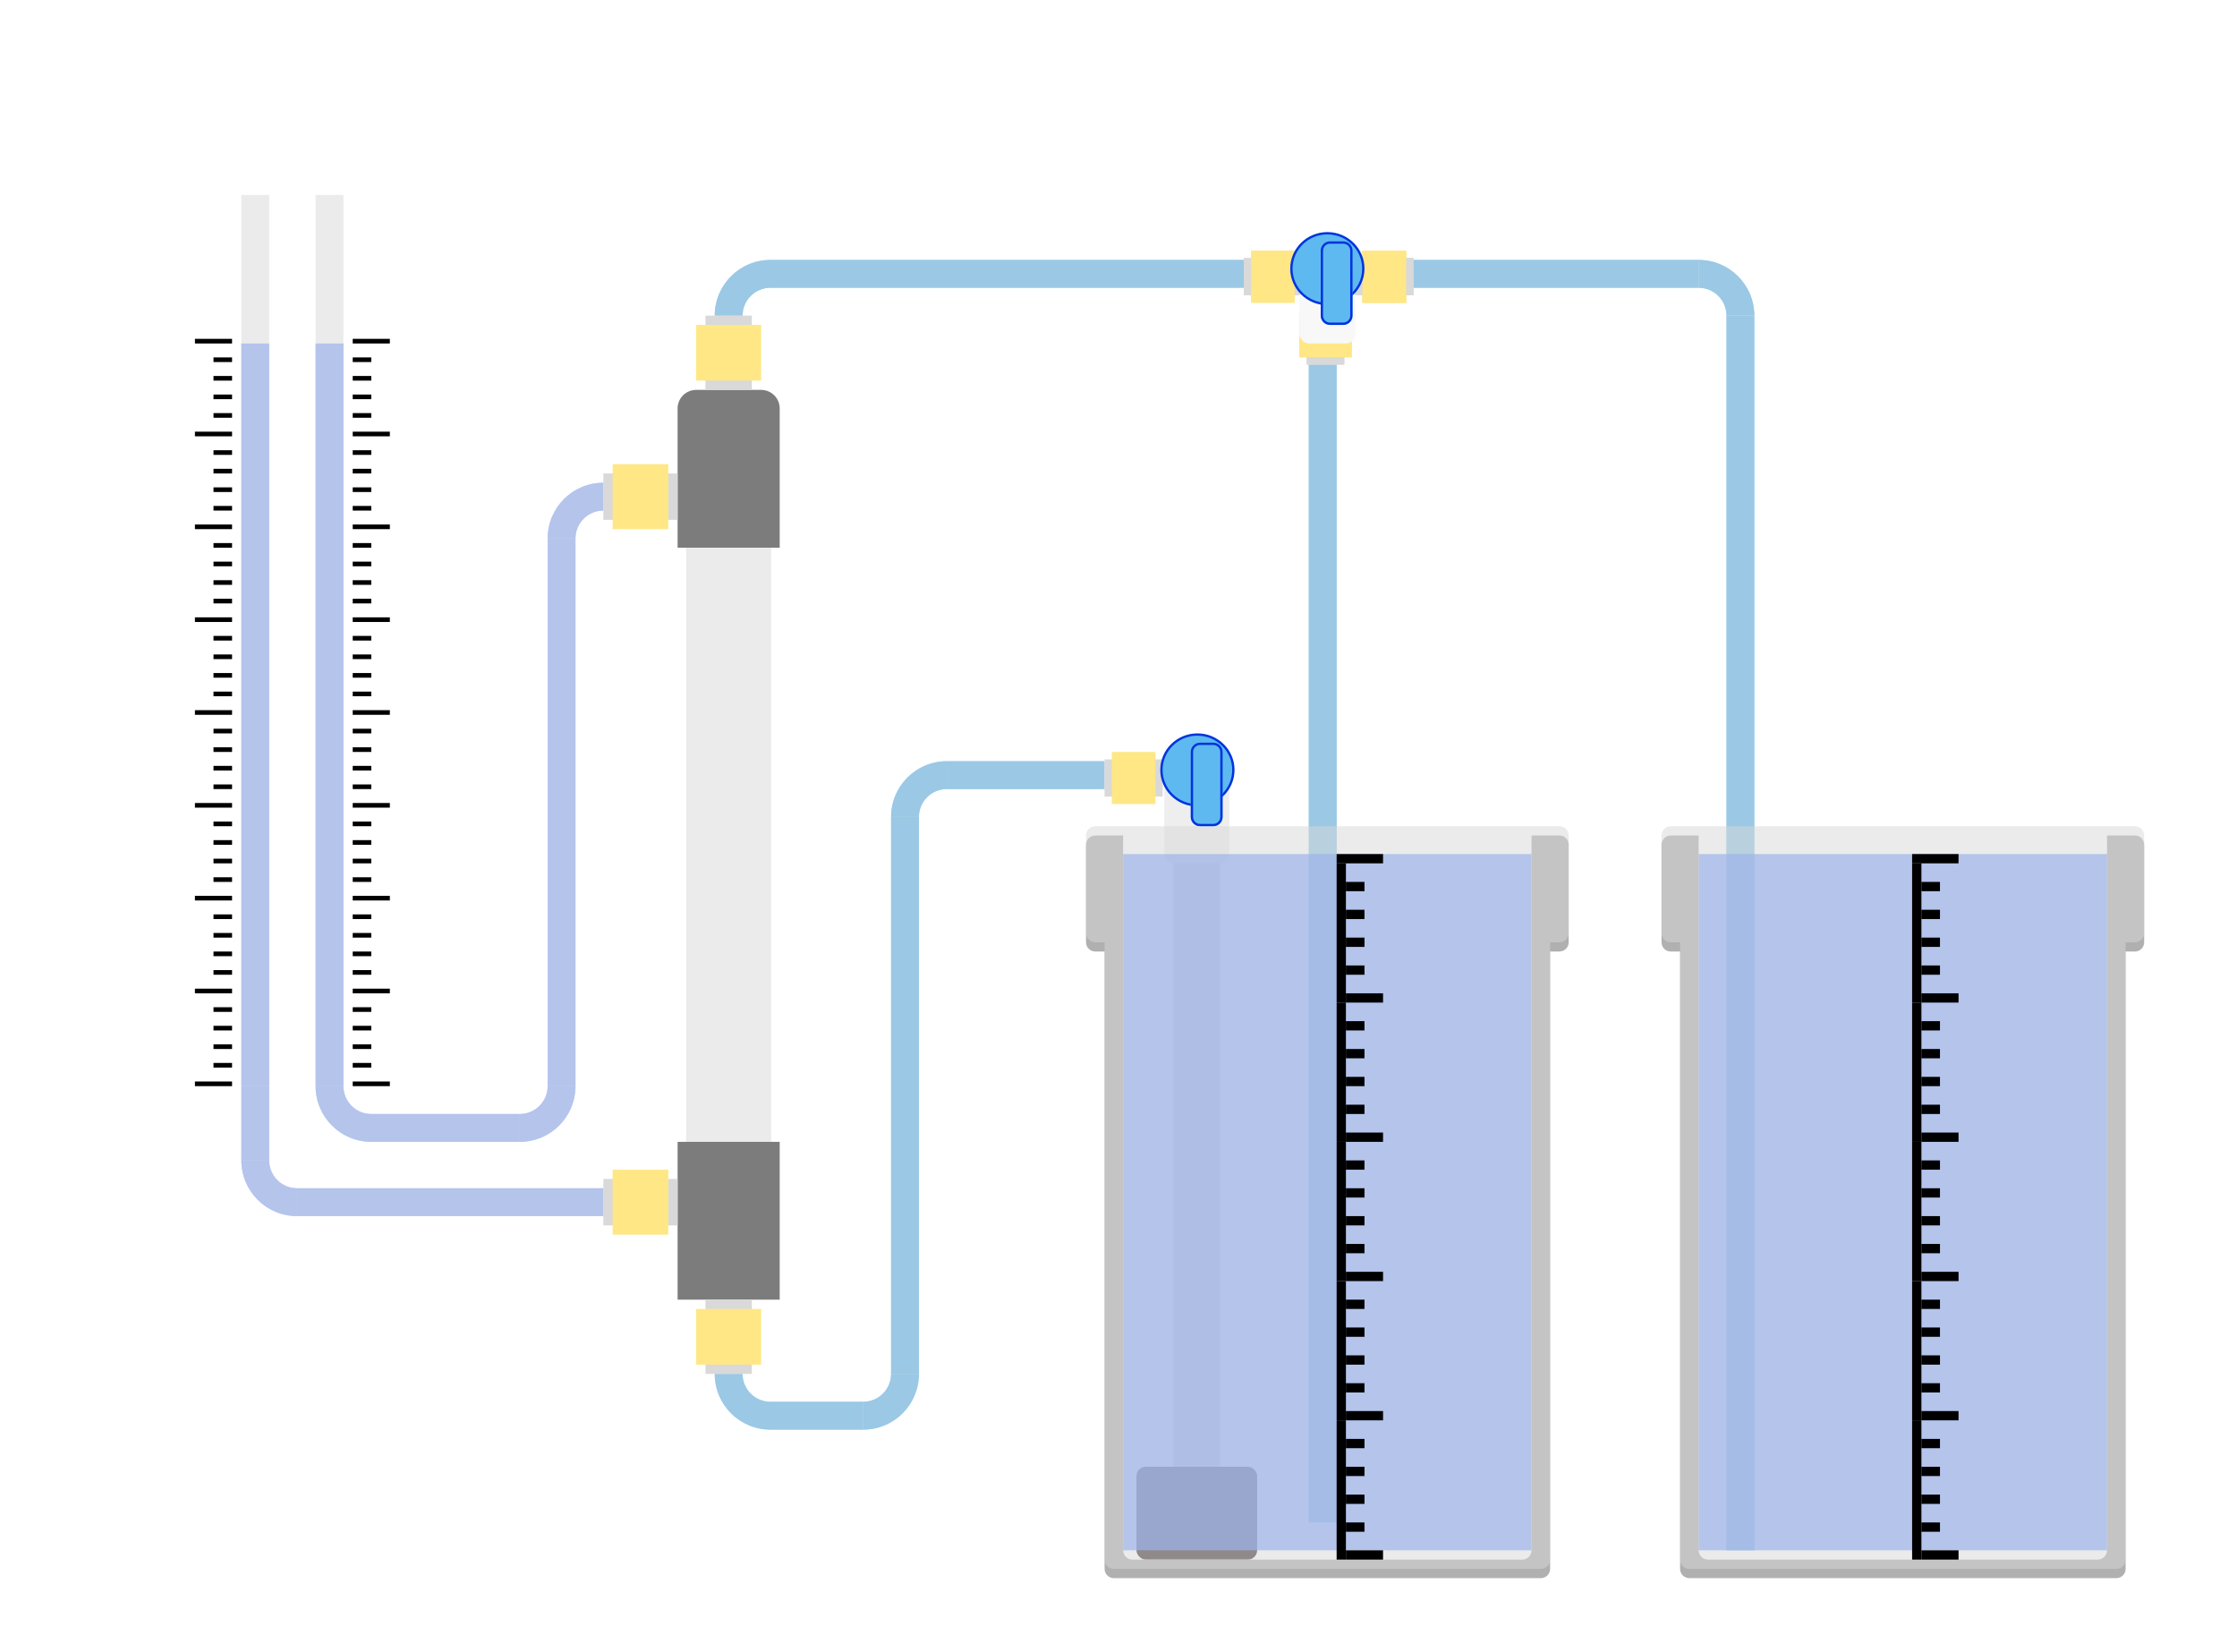 <svg width="241" height="178" viewBox="0 0 241 178" fill="none" xmlns="http://www.w3.org/2000/svg">
<g id="Fluidized-bed Graphics">
<rect width="241" height="178" fill="white"/>
<g id="Tube Fill" filter="url(#filter0_d_15_243)">
<g id="tubes-upper">
<rect id="Rectangle 16" x="152" y="27" width="31" height="3" fill="#5EB9F1"/>
<rect id="Rectangle 17" x="189" y="33" width="133" height="3" transform="rotate(90 189 33)" fill="#5EB9F1"/>
<g id="Tube Bend">
<path id="Tube Bend_2" fill-rule="evenodd" clip-rule="evenodd" d="M83 27C79.686 27 77 29.686 77 33H80C80 31.343 81.343 30 83 30V27Z" fill="#5EB9F1"/>
</g>
<g id="Tube Bend_3">
<path id="Tube Bend_4" fill-rule="evenodd" clip-rule="evenodd" d="M189 33C189 29.686 186.314 27 183 27V30C184.657 30 186 31.343 186 33H189Z" fill="#5EB9F1"/>
</g>
<rect id="Rectangle 14" x="83" y="27" width="51" height="3" fill="#5EB9F1"/>
<rect id="Rectangle 15" x="144" y="37" width="126" height="3" transform="rotate(90 144 37)" fill="#5EB9F1"/>
<g id="3-way">
<g id="Group 12">
<path id="Rectangle 8" d="M134 26.802H140.261V30.81H134V26.802Z" fill="#D9D9D9"/>
<rect id="Rectangle 9" x="134.783" y="26" width="4.696" height="5.612" fill="#FFE786"/>
</g>
<g id="Group 13">
<path id="Rectangle 8_2" d="M146 26.802H152.261V30.81H146V26.802Z" fill="#D9D9D9"/>
<rect id="Rectangle 9_2" x="146.783" y="26" width="4.696" height="5.612" fill="#FFE786"/>
<g id="Group 12_2">
<path id="Rectangle 8_3" d="M146 26.802H152.261V30.81H146V26.802Z" fill="#D9D9D9"/>
<rect id="Rectangle 9_3" x="146.783" y="26" width="4.696" height="5.612" fill="#FFE786"/>
</g>
</g>
<g id="Group 14">
<path id="Rectangle 8_4" d="M144.81 32V38.261H140.802V32H144.81Z" fill="#D9D9D9"/>
<rect id="Rectangle 9_4" x="145.612" y="32.783" width="4.696" height="5.612" transform="rotate(90 145.612 32.783)" fill="#FFE786"/>
<g id="Group 12_3">
<path id="Rectangle 8_5" d="M144.81 32V38.261H140.802V32H144.81Z" fill="#D9D9D9"/>
<rect id="Rectangle 9_5" x="145.612" y="32.783" width="4.696" height="5.612" transform="rotate(90 145.612 32.783)" fill="#FFE786"/>
</g>
</g>
<g id="Rectangle 19" filter="url(#filter1_d_15_243)">
<rect x="140" y="26" width="6" height="6" rx="1" fill="#F8F8F8"/>
</g>
</g>
</g>
<g id="Tubes-lower">
<g id="Tube Bend_5">
<path id="Tube Bend_6" fill-rule="evenodd" clip-rule="evenodd" d="M77 147C77 150.314 79.686 153 83 153V150C81.343 150 80 148.657 80 147H77Z" fill="#5EB9F1"/>
<rect id="Rectangle 13" x="83" y="150" width="10" height="3" fill="#5EB9F1"/>
<rect id="Rectangle 14_2" x="99" y="87" width="60" height="3" transform="rotate(90 99 87)" fill="#5EB9F1"/>
</g>
<g id="Tube Bend_7">
<path id="Tube Bend_8" fill-rule="evenodd" clip-rule="evenodd" d="M102 81C98.686 81 96 83.686 96 87H99C99 85.343 100.343 84 102 84V81Z" fill="#5EB9F1"/>
</g>
<g id="Tube Bend_9">
<path id="Tube Bend_10" fill-rule="evenodd" clip-rule="evenodd" d="M93 153C96.314 153 99 150.314 99 147H96C96 148.657 94.657 150 93 150V153Z" fill="#5EB9F1"/>
</g>
<rect id="Rectangle 13_2" x="102" y="81" width="17" height="3" fill="#5EB9F1"/>
</g>
</g>
<g id="Tubes" filter="url(#filter2_d_15_243)">
<g id="tubes-upper_2">
<rect id="Rectangle 16_2" x="152" y="27" width="31" height="3" fill="#D9D9D9" fill-opacity="0.5"/>
<rect id="Rectangle 17_2" x="189" y="33" width="133" height="3" transform="rotate(90 189 33)" fill="#D9D9D9" fill-opacity="0.5"/>
<g id="Tube Bend_11">
<path id="Tube Bend_12" fill-rule="evenodd" clip-rule="evenodd" d="M83 27C79.686 27 77 29.686 77 33H80C80 31.343 81.343 30 83 30V27Z" fill="#D9D9D9" fill-opacity="0.5"/>
</g>
<g id="Tube Bend_13">
<path id="Tube Bend_14" fill-rule="evenodd" clip-rule="evenodd" d="M189 33C189 29.686 186.314 27 183 27V30C184.657 30 186 31.343 186 33H189Z" fill="#D9D9D9" fill-opacity="0.5"/>
</g>
<rect id="Rectangle 14_3" x="83" y="27" width="51" height="3" fill="#D9D9D9" fill-opacity="0.5"/>
<rect id="Rectangle 15_2" x="144" y="37" width="126" height="3" transform="rotate(90 144 37)" fill="#D9D9D9" fill-opacity="0.5"/>
<g id="3-way_2">
<g id="Group 12_4">
<path id="Rectangle 8_6" d="M134 26.802H140.261V30.81H134V26.802Z" fill="#D9D9D9"/>
<rect id="Rectangle 9_6" x="134.783" y="26" width="4.696" height="5.612" fill="#FFE786"/>
</g>
<g id="Group 13_2">
<path id="Rectangle 8_7" d="M146 26.802H152.261V30.81H146V26.802Z" fill="#D9D9D9"/>
<rect id="Rectangle 9_7" x="146.783" y="26" width="4.696" height="5.612" fill="#FFE786"/>
<g id="Group 12_5">
<path id="Rectangle 8_8" d="M146 26.802H152.261V30.81H146V26.802Z" fill="#D9D9D9"/>
<rect id="Rectangle 9_8" x="146.783" y="26" width="4.696" height="5.612" fill="#FFE786"/>
</g>
</g>
<g id="Group 14_2">
<path id="Rectangle 8_9" d="M144.81 32V38.261H140.802V32H144.81Z" fill="#D9D9D9"/>
<rect id="Rectangle 9_9" x="145.612" y="32.783" width="4.696" height="5.612" transform="rotate(90 145.612 32.783)" fill="#FFE786"/>
<g id="Group 12_6">
<path id="Rectangle 8_10" d="M144.81 32V38.261H140.802V32H144.81Z" fill="#D9D9D9"/>
<rect id="Rectangle 9_10" x="145.612" y="32.783" width="4.696" height="5.612" transform="rotate(90 145.612 32.783)" fill="#FFE786"/>
</g>
</g>
<g id="Rectangle 19_2" filter="url(#filter3_d_15_243)">
<rect x="140" y="26" width="6" height="6" rx="1" fill="#F8F8F8"/>
</g>
</g>
</g>
<g id="Tubes-lower_2">
<g id="Tube Bend_15">
<path id="Tube Bend_16" fill-rule="evenodd" clip-rule="evenodd" d="M77 147C77 150.314 79.686 153 83 153V150C81.343 150 80 148.657 80 147H77Z" fill="#D9D9D9" fill-opacity="0.5"/>
<rect id="Rectangle 13_3" x="83" y="150" width="10" height="3" fill="#D9D9D9" fill-opacity="0.5"/>
<rect id="Rectangle 14_4" x="99" y="87" width="60" height="3" transform="rotate(90 99 87)" fill="#D9D9D9" fill-opacity="0.5"/>
</g>
<g id="Tube Bend_17">
<path id="Tube Bend_18" fill-rule="evenodd" clip-rule="evenodd" d="M102 81C98.686 81 96 83.686 96 87H99C99 85.343 100.343 84 102 84V81Z" fill="#D9D9D9" fill-opacity="0.5"/>
</g>
<g id="Tube Bend_19">
<path id="Tube Bend_20" fill-rule="evenodd" clip-rule="evenodd" d="M93 153C96.314 153 99 150.314 99 147H96C96 148.657 94.657 150 93 150V153Z" fill="#D9D9D9" fill-opacity="0.5"/>
</g>
<rect id="Rectangle 13_4" x="102" y="81" width="17" height="3" fill="#D9D9D9" fill-opacity="0.5"/>
</g>
</g>
<g id="Pump Body" filter="url(#filter4_d_15_243)">
<rect id="Rectangle 16_3" x="126.435" y="91" width="5" height="66" fill="#D9D9D9"/>
<g id="Group 11">
<path id="Rectangle 8_11" d="M119 80.802H125.261V84.81H119V80.802Z" fill="#D9D9D9"/>
<rect id="Rectangle 9_11" x="119.783" y="80" width="4.696" height="5.612" fill="#FFE786"/>
</g>
<rect id="Rectangle 17_3" x="122.435" y="157" width="13" height="10" rx="1" fill="#473B3B"/>
<g id="Rectangle 18" filter="url(#filter5_d_15_243)">
<rect x="125.435" y="80" width="7" height="11" rx="1" fill="#EEEEEE"/>
</g>
</g>
<rect id="Beaker Fill" x="121" y="92" width="44" height="75" fill="#638FFE" fill-opacity="0.7"/>
<rect id="Beaker Fill_2" x="183" y="92" width="44" height="75" fill="#638FFE" fill-opacity="0.7"/>
<g id="Aperatus" filter="url(#filter6_d_15_243)">
<g id="Venturi Fill">
<g id="Tube">
<rect id="Tube_2" x="62" y="57" width="59" height="3" transform="rotate(90 62 57)" fill="#638FFE" fill-opacity="0.7"/>
</g>
<g id="Tube_3">
<rect id="Tube_4" x="29" y="116" width="8" height="3" transform="rotate(90 29 116)" fill="#638FFE" fill-opacity="0.7"/>
</g>
<g id="Tube_5">
<rect id="Tube_6" x="29" y="36" width="80" height="3" transform="rotate(90 29 36)" fill="#638FFE" fill-opacity="0.7"/>
</g>
<g id="Tube_7">
<rect id="Tube_8" x="65" y="130" width="33" height="3" transform="rotate(180 65 130)" fill="#638FFE" fill-opacity="0.7"/>
</g>
<g id="Tube_9">
<rect id="Tube_10" x="56" y="122" width="16" height="3" transform="rotate(180 56 122)" fill="#638FFE" fill-opacity="0.7"/>
</g>
<g id="Tube Bend_21">
<path id="Tube Bend_22" fill-rule="evenodd" clip-rule="evenodd" d="M65 51C61.686 51 59 53.686 59 57H62C62 55.343 63.343 54 65 54V51Z" fill="#638FFE" fill-opacity="0.7"/>
</g>
<g id="Tube Bend_23">
<path id="Tube Bend_24" fill-rule="evenodd" clip-rule="evenodd" d="M56 122C59.314 122 62 119.314 62 116H59C59 117.657 57.657 119 56 119V122Z" fill="#638FFE" fill-opacity="0.7"/>
</g>
<g id="Tube Bend_25">
<path id="Tube Bend_26" fill-rule="evenodd" clip-rule="evenodd" d="M34 116C34 119.314 36.686 122 40 122V119C38.343 119 37 117.657 37 116H34Z" fill="#638FFE" fill-opacity="0.7"/>
</g>
<g id="Tube Bend_27">
<path id="Tube Bend_28" fill-rule="evenodd" clip-rule="evenodd" d="M26 124C26 127.314 28.686 130 32 130V127C30.343 127 29 125.657 29 124H26Z" fill="#638FFE" fill-opacity="0.7"/>
</g>
</g>
<g id="Group 12_7">
<g id="Group 6">
<rect id="Rectangle 5" x="73.917" y="58" width="9.167" height="64" fill="#D9D9D9" fill-opacity="0.5"/>
<rect id="Rectangle 6" x="73" y="122" width="11" height="17" fill="#7C7C7C"/>
<path id="Rectangle 7" d="M73 43C73 41.895 73.895 41 75 41H82C83.105 41 84 41.895 84 43V58H73V43Z" fill="#7C7C7C"/>
</g>
<g id="Group 7">
<rect id="Rectangle 8_12" x="65" y="50" width="8" height="5" fill="#D9D9D9"/>
<rect id="Rectangle 9_12" x="66" y="49" width="6" height="7" fill="#FFE786"/>
</g>
<g id="Group 8">
<rect id="Rectangle 8_13" x="65" y="126" width="8" height="5" fill="#D9D9D9"/>
<rect id="Rectangle 9_13" x="66" y="125" width="6" height="7" fill="#FFE786"/>
</g>
<g id="Group 9">
<rect id="Rectangle 8_14" x="81" y="139" width="8" height="5" transform="rotate(90 81 139)" fill="#D9D9D9"/>
<rect id="Rectangle 9_14" x="82" y="140" width="6" height="7" transform="rotate(90 82 140)" fill="#FFE786"/>
</g>
<g id="Group 10">
<rect id="Rectangle 8_15" x="81" y="33" width="8" height="5" transform="rotate(90 81 33)" fill="#D9D9D9"/>
<rect id="Rectangle 9_15" x="82" y="34" width="6" height="7" transform="rotate(90 82 34)" fill="#FFE786"/>
</g>
</g>
<g id="Tube_11">
<rect id="Tube_12" x="62" y="57" width="59" height="3" transform="rotate(90 62 57)" fill="#D9D9D9" fill-opacity="0.5"/>
</g>
<g id="Tube_13">
<g id="Tube_14">
<rect id="Tube_15" x="37" y="36" width="80" height="3" transform="rotate(90 37 36)" fill="#638FFE" fill-opacity="0.7"/>
</g>
<rect id="Tube_16" x="37" y="20" width="96" height="3" transform="rotate(90 37 20)" fill="#D9D9D9" fill-opacity="0.5"/>
</g>
<g id="Tube_17">
<rect id="Tube_18" x="29" y="20" width="104" height="3" transform="rotate(90 29 20)" fill="#D9D9D9" fill-opacity="0.5"/>
</g>
<g id="Tube_19">
<rect id="Tube_20" x="65" y="130" width="33" height="3" transform="rotate(180 65 130)" fill="#D9D9D9" fill-opacity="0.5"/>
</g>
<g id="Tube_21">
<rect id="Tube_22" x="56" y="122" width="16" height="3" transform="rotate(180 56 122)" fill="#D9D9D9" fill-opacity="0.5"/>
</g>
<g id="Tube Bend_29">
<path id="Tube Bend_30" fill-rule="evenodd" clip-rule="evenodd" d="M65 51C61.686 51 59 53.686 59 57H62C62 55.343 63.343 54 65 54V51Z" fill="#D9D9D9" fill-opacity="0.5"/>
</g>
<g id="Tube Bend_31">
<path id="Tube Bend_32" fill-rule="evenodd" clip-rule="evenodd" d="M56 122C59.314 122 62 119.314 62 116H59C59 117.657 57.657 119 56 119V122Z" fill="#D9D9D9" fill-opacity="0.5"/>
</g>
<g id="Tube Bend_33">
<path id="Tube Bend_34" fill-rule="evenodd" clip-rule="evenodd" d="M34 116C34 119.314 36.686 122 40 122V119C38.343 119 37 117.657 37 116H34Z" fill="#D9D9D9" fill-opacity="0.5"/>
</g>
<g id="Tube Bend_35">
<path id="Tube Bend_36" fill-rule="evenodd" clip-rule="evenodd" d="M26 124C26 127.314 28.686 130 32 130V127C30.343 127 29 125.657 29 124H26Z" fill="#D9D9D9" fill-opacity="0.5"/>
</g>
<g id="Venturi Ticks">
<g id="Venturi Ticks Left">
<g id="Tick Group">
<line id="Line 8" y1="-0.25" x2="4" y2="-0.25" transform="matrix(-1 0 0 1 25 116)" stroke="black" stroke-width="0.5"/>
<line id="Line 9" y1="-0.25" x2="2" y2="-0.25" transform="matrix(-1 0 0 1 25 114)" stroke="black" stroke-width="0.5"/>
<line id="Line 10" y1="-0.25" x2="2" y2="-0.25" transform="matrix(-1 0 0 1 25 112)" stroke="black" stroke-width="0.5"/>
<line id="Line 11" y1="-0.25" x2="2" y2="-0.25" transform="matrix(-1 0 0 1 25 110)" stroke="black" stroke-width="0.5"/>
<line id="Line 12" y1="-0.25" x2="2" y2="-0.25" transform="matrix(-1 0 0 1 25 108)" stroke="black" stroke-width="0.5"/>
</g>
<g id="Tick Group_2">
<line id="Line 8_2" y1="-0.25" x2="4" y2="-0.25" transform="matrix(-1 0 0 1 25 106)" stroke="black" stroke-width="0.5"/>
<line id="Line 9_2" y1="-0.25" x2="2" y2="-0.25" transform="matrix(-1 0 0 1 25 104)" stroke="black" stroke-width="0.5"/>
<line id="Line 10_2" y1="-0.25" x2="2" y2="-0.25" transform="matrix(-1 0 0 1 25 102)" stroke="black" stroke-width="0.5"/>
<line id="Line 11_2" y1="-0.25" x2="2" y2="-0.25" transform="matrix(-1 0 0 1 25 100)" stroke="black" stroke-width="0.5"/>
<line id="Line 12_2" y1="-0.25" x2="2" y2="-0.25" transform="matrix(-1 0 0 1 25 98)" stroke="black" stroke-width="0.5"/>
</g>
<g id="Tick Group_3">
<line id="Line 8_3" y1="-0.25" x2="4" y2="-0.25" transform="matrix(-1 0 0 1 25 96)" stroke="black" stroke-width="0.5"/>
<line id="Line 9_3" y1="-0.25" x2="2" y2="-0.25" transform="matrix(-1 0 0 1 25 94)" stroke="black" stroke-width="0.5"/>
<line id="Line 10_3" y1="-0.25" x2="2" y2="-0.25" transform="matrix(-1 0 0 1 25 92)" stroke="black" stroke-width="0.5"/>
<line id="Line 11_3" y1="-0.25" x2="2" y2="-0.25" transform="matrix(-1 0 0 1 25 90)" stroke="black" stroke-width="0.5"/>
<line id="Line 12_3" y1="-0.25" x2="2" y2="-0.25" transform="matrix(-1 0 0 1 25 88)" stroke="black" stroke-width="0.5"/>
</g>
<g id="Tick Group_4">
<line id="Line 8_4" y1="-0.25" x2="4" y2="-0.25" transform="matrix(-1 0 0 1 25 86)" stroke="black" stroke-width="0.5"/>
<line id="Line 9_4" y1="-0.25" x2="2" y2="-0.25" transform="matrix(-1 0 0 1 25 84)" stroke="black" stroke-width="0.5"/>
<line id="Line 10_4" y1="-0.25" x2="2" y2="-0.25" transform="matrix(-1 0 0 1 25 82)" stroke="black" stroke-width="0.5"/>
<line id="Line 11_4" y1="-0.25" x2="2" y2="-0.25" transform="matrix(-1 0 0 1 25 80)" stroke="black" stroke-width="0.5"/>
<line id="Line 12_4" y1="-0.25" x2="2" y2="-0.25" transform="matrix(-1 0 0 1 25 78)" stroke="black" stroke-width="0.5"/>
</g>
<g id="Tick Group_5">
<line id="Line 8_5" y1="-0.25" x2="4" y2="-0.25" transform="matrix(-1 0 0 1 25 76)" stroke="black" stroke-width="0.5"/>
<line id="Line 9_5" y1="-0.25" x2="2" y2="-0.25" transform="matrix(-1 0 0 1 25 74)" stroke="black" stroke-width="0.5"/>
<line id="Line 10_5" y1="-0.25" x2="2" y2="-0.25" transform="matrix(-1 0 0 1 25 72)" stroke="black" stroke-width="0.5"/>
<line id="Line 11_5" y1="-0.25" x2="2" y2="-0.25" transform="matrix(-1 0 0 1 25 70)" stroke="black" stroke-width="0.5"/>
<line id="Line 12_5" y1="-0.25" x2="2" y2="-0.25" transform="matrix(-1 0 0 1 25 68)" stroke="black" stroke-width="0.5"/>
</g>
<g id="Tick Group_6">
<line id="Line 8_6" y1="-0.25" x2="4" y2="-0.25" transform="matrix(-1 0 0 1 25 66)" stroke="black" stroke-width="0.5"/>
<line id="Line 9_6" y1="-0.25" x2="2" y2="-0.25" transform="matrix(-1 0 0 1 25 64)" stroke="black" stroke-width="0.5"/>
<line id="Line 10_6" y1="-0.25" x2="2" y2="-0.25" transform="matrix(-1 0 0 1 25 62)" stroke="black" stroke-width="0.5"/>
<line id="Line 11_6" y1="-0.25" x2="2" y2="-0.25" transform="matrix(-1 0 0 1 25 60)" stroke="black" stroke-width="0.5"/>
<line id="Line 12_6" y1="-0.25" x2="2" y2="-0.25" transform="matrix(-1 0 0 1 25 58)" stroke="black" stroke-width="0.5"/>
</g>
<g id="Tick Group_7">
<line id="Line 8_7" y1="-0.25" x2="4" y2="-0.25" transform="matrix(-1 0 0 1 25 56)" stroke="black" stroke-width="0.5"/>
<line id="Line 9_7" y1="-0.25" x2="2" y2="-0.25" transform="matrix(-1 0 0 1 25 54)" stroke="black" stroke-width="0.5"/>
<line id="Line 10_7" y1="-0.25" x2="2" y2="-0.25" transform="matrix(-1 0 0 1 25 52)" stroke="black" stroke-width="0.5"/>
<line id="Line 11_7" y1="-0.25" x2="2" y2="-0.25" transform="matrix(-1 0 0 1 25 50)" stroke="black" stroke-width="0.5"/>
<line id="Line 12_7" y1="-0.25" x2="2" y2="-0.25" transform="matrix(-1 0 0 1 25 48)" stroke="black" stroke-width="0.5"/>
</g>
<g id="Tick Group_8">
<line id="Line 8_8" y1="-0.25" x2="4" y2="-0.25" transform="matrix(-1 0 0 1 25 46)" stroke="black" stroke-width="0.5"/>
<line id="Line 13" y1="-0.25" x2="4" y2="-0.25" transform="matrix(-1 0 0 1 25 36)" stroke="black" stroke-width="0.5"/>
<line id="Line 9_8" y1="-0.25" x2="2" y2="-0.25" transform="matrix(-1 0 0 1 25 44)" stroke="black" stroke-width="0.5"/>
<line id="Line 10_8" y1="-0.25" x2="2" y2="-0.25" transform="matrix(-1 0 0 1 25 42)" stroke="black" stroke-width="0.5"/>
<line id="Line 11_8" y1="-0.25" x2="2" y2="-0.25" transform="matrix(-1 0 0 1 25 40)" stroke="black" stroke-width="0.5"/>
<line id="Line 12_8" y1="-0.25" x2="2" y2="-0.25" transform="matrix(-1 0 0 1 25 38)" stroke="black" stroke-width="0.5"/>
</g>
</g>
<g id="Venturi Ticks Right">
<g id="Tick Group_9">
<line id="Line 8_9" x1="38" y1="115.75" x2="42" y2="115.75" stroke="black" stroke-width="0.5"/>
<line id="Line 9_9" x1="38" y1="113.75" x2="40" y2="113.75" stroke="black" stroke-width="0.5"/>
<line id="Line 10_9" x1="38" y1="111.75" x2="40" y2="111.75" stroke="black" stroke-width="0.5"/>
<line id="Line 11_9" x1="38" y1="109.75" x2="40" y2="109.75" stroke="black" stroke-width="0.5"/>
<line id="Line 12_9" x1="38" y1="107.75" x2="40" y2="107.75" stroke="black" stroke-width="0.5"/>
</g>
<g id="Tick Group_10">
<line id="Line 8_10" x1="38" y1="105.75" x2="42" y2="105.75" stroke="black" stroke-width="0.5"/>
<line id="Line 9_10" x1="38" y1="103.75" x2="40" y2="103.75" stroke="black" stroke-width="0.5"/>
<line id="Line 10_10" x1="38" y1="101.75" x2="40" y2="101.75" stroke="black" stroke-width="0.5"/>
<line id="Line 11_10" x1="38" y1="99.75" x2="40" y2="99.75" stroke="black" stroke-width="0.5"/>
<line id="Line 12_10" x1="38" y1="97.75" x2="40" y2="97.75" stroke="black" stroke-width="0.5"/>
</g>
<g id="Tick Group_11">
<line id="Line 8_11" x1="38" y1="95.75" x2="42" y2="95.75" stroke="black" stroke-width="0.5"/>
<line id="Line 9_11" x1="38" y1="93.75" x2="40" y2="93.75" stroke="black" stroke-width="0.5"/>
<line id="Line 10_11" x1="38" y1="91.75" x2="40" y2="91.75" stroke="black" stroke-width="0.5"/>
<line id="Line 11_11" x1="38" y1="89.75" x2="40" y2="89.75" stroke="black" stroke-width="0.5"/>
<line id="Line 12_11" x1="38" y1="87.75" x2="40" y2="87.75" stroke="black" stroke-width="0.5"/>
</g>
<g id="Tick Group_12">
<line id="Line 8_12" x1="38" y1="85.75" x2="42" y2="85.75" stroke="black" stroke-width="0.5"/>
<line id="Line 9_12" x1="38" y1="83.75" x2="40" y2="83.75" stroke="black" stroke-width="0.5"/>
<line id="Line 10_12" x1="38" y1="81.75" x2="40" y2="81.75" stroke="black" stroke-width="0.5"/>
<line id="Line 11_12" x1="38" y1="79.75" x2="40" y2="79.75" stroke="black" stroke-width="0.5"/>
<line id="Line 12_12" x1="38" y1="77.75" x2="40" y2="77.75" stroke="black" stroke-width="0.5"/>
</g>
<g id="Tick Group_13">
<line id="Line 8_13" x1="38" y1="75.75" x2="42" y2="75.75" stroke="black" stroke-width="0.5"/>
<line id="Line 9_13" x1="38" y1="73.75" x2="40" y2="73.75" stroke="black" stroke-width="0.5"/>
<line id="Line 10_13" x1="38" y1="71.75" x2="40" y2="71.75" stroke="black" stroke-width="0.5"/>
<line id="Line 11_13" x1="38" y1="69.75" x2="40" y2="69.75" stroke="black" stroke-width="0.5"/>
<line id="Line 12_13" x1="38" y1="67.75" x2="40" y2="67.75" stroke="black" stroke-width="0.5"/>
</g>
<g id="Tick Group_14">
<line id="Line 8_14" x1="38" y1="65.75" x2="42" y2="65.75" stroke="black" stroke-width="0.5"/>
<line id="Line 9_14" x1="38" y1="63.75" x2="40" y2="63.75" stroke="black" stroke-width="0.5"/>
<line id="Line 10_14" x1="38" y1="61.75" x2="40" y2="61.75" stroke="black" stroke-width="0.5"/>
<line id="Line 11_14" x1="38" y1="59.75" x2="40" y2="59.75" stroke="black" stroke-width="0.5"/>
<line id="Line 12_14" x1="38" y1="57.75" x2="40" y2="57.75" stroke="black" stroke-width="0.5"/>
</g>
<g id="Tick Group_15">
<line id="Line 8_15" x1="38" y1="55.75" x2="42" y2="55.75" stroke="black" stroke-width="0.5"/>
<line id="Line 9_15" x1="38" y1="53.75" x2="40" y2="53.75" stroke="black" stroke-width="0.5"/>
<line id="Line 10_15" x1="38" y1="51.75" x2="40" y2="51.75" stroke="black" stroke-width="0.5"/>
<line id="Line 11_15" x1="38" y1="49.75" x2="40" y2="49.75" stroke="black" stroke-width="0.5"/>
<line id="Line 12_15" x1="38" y1="47.75" x2="40" y2="47.75" stroke="black" stroke-width="0.5"/>
</g>
<g id="Tick Group_16">
<line id="Line 8_16" x1="38" y1="45.75" x2="42" y2="45.75" stroke="black" stroke-width="0.5"/>
<line id="Line 13_2" x1="38" y1="35.75" x2="42" y2="35.75" stroke="black" stroke-width="0.5"/>
<line id="Line 9_16" x1="38" y1="43.75" x2="40" y2="43.75" stroke="black" stroke-width="0.5"/>
<line id="Line 10_16" x1="38" y1="41.75" x2="40" y2="41.75" stroke="black" stroke-width="0.5"/>
<line id="Line 11_16" x1="38" y1="39.75" x2="40" y2="39.75" stroke="black" stroke-width="0.5"/>
<line id="Line 12_16" x1="38" y1="37.75" x2="40" y2="37.75" stroke="black" stroke-width="0.5"/>
</g>
</g>
</g>
</g>
<g id="Beaker Walls" filter="url(#filter7_d_15_243)">
<path id="Beaker Walls_2" fill-rule="evenodd" clip-rule="evenodd" d="M117 90C117 89.448 117.448 89 118 89H120H121V166C121 166.552 121.448 167 122 167H164C164.552 167 165 166.552 165 166V89H166H168C168.552 89 169 89.448 169 90V100.5C169 101.052 168.552 101.5 168 101.5H167V168C167 168.552 166.552 169 166 169H120C119.448 169 119 168.552 119 168V101.5H118C117.448 101.5 117 101.052 117 100.5V90Z" fill="#B0B0B0"/>
</g>
<g id="Beaker Walls_3" filter="url(#filter8_d_15_243)">
<path id="Beaker Walls_4" fill-rule="evenodd" clip-rule="evenodd" d="M179 90C179 89.448 179.448 89 180 89H182H183V166C183 166.552 183.448 167 184 167H226C226.552 167 227 166.552 227 166V89H228H230C230.552 89 231 89.448 231 90V100.5C231 101.052 230.552 101.5 230 101.5H229V168C229 168.552 228.552 169 228 169H182C181.448 169 181 168.552 181 168V101.5H180C179.448 101.5 179 101.052 179 100.5V90Z" fill="#B0B0B0"/>
</g>
<g id="Valve">
<path id="Ellipse 1" d="M132.875 82.938C132.875 85.041 131.142 86.75 129 86.75C126.858 86.75 125.125 85.041 125.125 82.938C125.125 80.834 126.858 79.125 129 79.125C131.142 79.125 132.875 80.834 132.875 82.938Z" fill="#5EB9F1" stroke="#0034DE" stroke-width="0.25"/>
<g id="Rectangle 15_3" filter="url(#filter9_d_15_243)">
<path d="M127.286 80C127.286 79.448 127.733 79 128.286 79H129.714C130.267 79 130.714 79.448 130.714 80V87C130.714 87.552 130.267 88 129.714 88H128.286C127.733 88 127.286 87.552 127.286 87V80Z" fill="#5EB9F1"/>
<path d="M128.286 79.125H129.714C130.198 79.125 130.589 79.517 130.589 80V87C130.589 87.483 130.198 87.875 129.714 87.875H128.286C127.802 87.875 127.411 87.483 127.411 87V80C127.411 79.517 127.802 79.125 128.286 79.125Z" stroke="#0034DE" stroke-width="0.25"/>
</g>
</g>
<g id="Valve_2">
<path id="Ellipse 1_2" d="M146.875 28.938C146.875 31.041 145.142 32.75 143 32.75C140.858 32.75 139.125 31.041 139.125 28.938C139.125 26.834 140.858 25.125 143 25.125C145.142 25.125 146.875 26.834 146.875 28.938Z" fill="#5EB9F1" stroke="#0034DE" stroke-width="0.25"/>
<g id="Rectangle 15_4" filter="url(#filter10_d_15_243)">
<path d="M141.286 26C141.286 25.448 141.733 25 142.286 25H143.714C144.267 25 144.714 25.448 144.714 26V33C144.714 33.552 144.267 34 143.714 34H142.286C141.733 34 141.286 33.552 141.286 33V26Z" fill="#5EB9F1"/>
<path d="M142.286 25.125H143.714C144.198 25.125 144.589 25.517 144.589 26V33C144.589 33.483 144.198 33.875 143.714 33.875H142.286C141.802 33.875 141.411 33.483 141.411 33V26C141.411 25.517 141.802 25.125 142.286 25.125Z" stroke="#0034DE" stroke-width="0.25"/>
</g>
</g>
<g id="Beaker Face">
<path id="Beaker Front" fill-rule="evenodd" clip-rule="evenodd" d="M180 89C179.448 89 179 89.448 179 90V100.5C179 101.052 179.448 101.5 180 101.5H181V168C181 168.552 181.448 169 182 169H228C228.552 169 229 168.552 229 168V101.5H230C230.552 101.5 231 101.052 231 100.5V90C231 89.448 230.552 89 230 89H229H181H180Z" fill="#D9D9D9" fill-opacity="0.5"/>
<g id="Ticks">
<g id="Group 1">
<line id="Line 1" x1="207" y1="152.5" x2="211" y2="152.5" stroke="black"/>
<line id="Line 2" x1="207" y1="149.5" x2="209" y2="149.5" stroke="black"/>
<line id="Line 3" x1="207" y1="146.5" x2="209" y2="146.5" stroke="black"/>
<line id="Line 4" x1="207" y1="143.5" x2="209" y2="143.5" stroke="black"/>
<line id="Line 5" x1="207" y1="140.5" x2="209" y2="140.5" stroke="black"/>
<line id="Line 6" x1="206.5" y1="138" x2="206.5" y2="153" stroke="black"/>
</g>
<g id="Group 3">
<line id="Line 1_2" x1="207" y1="122.5" x2="211" y2="122.5" stroke="black"/>
<line id="Line 2_2" x1="207" y1="119.5" x2="209" y2="119.5" stroke="black"/>
<line id="Line 3_2" x1="207" y1="116.5" x2="209" y2="116.5" stroke="black"/>
<line id="Line 4_2" x1="207" y1="113.5" x2="209" y2="113.5" stroke="black"/>
<line id="Line 5_2" x1="207" y1="110.5" x2="209" y2="110.5" stroke="black"/>
<line id="Line 6_2" x1="206.5" y1="108" x2="206.5" y2="123" stroke="black"/>
</g>
<g id="Group 2">
<line id="Line 1_3" x1="207" y1="137.5" x2="211" y2="137.5" stroke="black"/>
<line id="Line 2_3" x1="207" y1="134.5" x2="209" y2="134.5" stroke="black"/>
<line id="Line 3_3" x1="207" y1="131.5" x2="209" y2="131.5" stroke="black"/>
<line id="Line 4_3" x1="207" y1="128.5" x2="209" y2="128.5" stroke="black"/>
<line id="Line 5_3" x1="207" y1="125.5" x2="209" y2="125.5" stroke="black"/>
<line id="Line 6_3" x1="206.5" y1="123" x2="206.5" y2="138" stroke="black"/>
</g>
<g id="Group 4">
<line id="Line 1_4" x1="207" y1="107.5" x2="211" y2="107.5" stroke="black"/>
<line id="Line 2_4" x1="207" y1="104.5" x2="209" y2="104.5" stroke="black"/>
<line id="Line 3_4" x1="207" y1="101.5" x2="209" y2="101.5" stroke="black"/>
<line id="Line 4_4" x1="207" y1="98.5" x2="209" y2="98.5" stroke="black"/>
<line id="Line 5_4" x1="207" y1="95.5" x2="209" y2="95.5" stroke="black"/>
<line id="Line 6_4" x1="206.5" y1="93" x2="206.5" y2="108" stroke="black"/>
</g>
<g id="Group 5">
<line id="Line 1_5" x1="207" y1="167.5" x2="211" y2="167.5" stroke="black"/>
<line id="Line 2_5" x1="207" y1="164.5" x2="209" y2="164.5" stroke="black"/>
<line id="Line 3_5" x1="207" y1="161.5" x2="209" y2="161.5" stroke="black"/>
<line id="Line 4_5" x1="207" y1="158.5" x2="209" y2="158.5" stroke="black"/>
<line id="Line 5_5" x1="207" y1="155.5" x2="209" y2="155.5" stroke="black"/>
<line id="Line 6_5" x1="206.5" y1="153" x2="206.5" y2="168" stroke="black"/>
</g>
<line id="Line 7" x1="206" y1="92.5" x2="211" y2="92.5" stroke="black"/>
</g>
</g>
<g id="Beaker Face_2">
<path id="Beaker Front_2" fill-rule="evenodd" clip-rule="evenodd" d="M118 89C117.448 89 117 89.448 117 90V100.5C117 101.052 117.448 101.5 118 101.5H119V168C119 168.552 119.448 169 120 169H166C166.552 169 167 168.552 167 168V101.5H168C168.552 101.5 169 101.052 169 100.5V90C169 89.448 168.552 89 168 89H167H119H118Z" fill="#D9D9D9" fill-opacity="0.5"/>
<g id="Ticks_2">
<g id="Group 1_2">
<line id="Line 1_6" x1="145" y1="152.5" x2="149" y2="152.5" stroke="black"/>
<line id="Line 2_6" x1="145" y1="149.5" x2="147" y2="149.5" stroke="black"/>
<line id="Line 3_6" x1="145" y1="146.5" x2="147" y2="146.5" stroke="black"/>
<line id="Line 4_6" x1="145" y1="143.5" x2="147" y2="143.5" stroke="black"/>
<line id="Line 5_6" x1="145" y1="140.5" x2="147" y2="140.5" stroke="black"/>
<line id="Line 6_6" x1="144.5" y1="138" x2="144.5" y2="153" stroke="black"/>
</g>
<g id="Group 3_2">
<line id="Line 1_7" x1="145" y1="122.5" x2="149" y2="122.5" stroke="black"/>
<line id="Line 2_7" x1="145" y1="119.5" x2="147" y2="119.5" stroke="black"/>
<line id="Line 3_7" x1="145" y1="116.5" x2="147" y2="116.5" stroke="black"/>
<line id="Line 4_7" x1="145" y1="113.5" x2="147" y2="113.5" stroke="black"/>
<line id="Line 5_7" x1="145" y1="110.5" x2="147" y2="110.5" stroke="black"/>
<line id="Line 6_7" x1="144.5" y1="108" x2="144.5" y2="123" stroke="black"/>
</g>
<g id="Group 2_2">
<line id="Line 1_8" x1="145" y1="137.5" x2="149" y2="137.5" stroke="black"/>
<line id="Line 2_8" x1="145" y1="134.5" x2="147" y2="134.5" stroke="black"/>
<line id="Line 3_8" x1="145" y1="131.5" x2="147" y2="131.5" stroke="black"/>
<line id="Line 4_8" x1="145" y1="128.5" x2="147" y2="128.5" stroke="black"/>
<line id="Line 5_8" x1="145" y1="125.5" x2="147" y2="125.5" stroke="black"/>
<line id="Line 6_8" x1="144.5" y1="123" x2="144.5" y2="138" stroke="black"/>
</g>
<g id="Group 4_2">
<line id="Line 1_9" x1="145" y1="107.5" x2="149" y2="107.5" stroke="black"/>
<line id="Line 2_9" x1="145" y1="104.5" x2="147" y2="104.5" stroke="black"/>
<line id="Line 3_9" x1="145" y1="101.5" x2="147" y2="101.5" stroke="black"/>
<line id="Line 4_9" x1="145" y1="98.5" x2="147" y2="98.5" stroke="black"/>
<line id="Line 5_9" x1="145" y1="95.5" x2="147" y2="95.5" stroke="black"/>
<line id="Line 6_9" x1="144.5" y1="93" x2="144.5" y2="108" stroke="black"/>
</g>
<g id="Group 5_2">
<line id="Line 1_10" x1="145" y1="167.5" x2="149" y2="167.5" stroke="black"/>
<line id="Line 2_10" x1="145" y1="164.5" x2="147" y2="164.5" stroke="black"/>
<line id="Line 3_10" x1="145" y1="161.5" x2="147" y2="161.5" stroke="black"/>
<line id="Line 4_10" x1="145" y1="158.5" x2="147" y2="158.5" stroke="black"/>
<line id="Line 5_10" x1="145" y1="155.5" x2="147" y2="155.5" stroke="black"/>
<line id="Line 6_10" x1="144.5" y1="153" x2="144.5" y2="168" stroke="black"/>
</g>
<line id="Line 7_2" x1="144" y1="92.5" x2="149" y2="92.5" stroke="black"/>
</g>
</g>
</g>
<defs>
<filter id="filter0_d_15_243" x="73" y="23" width="120" height="148" filterUnits="userSpaceOnUse" color-interpolation-filters="sRGB">
<feFlood flood-opacity="0" result="BackgroundImageFix"/>
<feColorMatrix in="SourceAlpha" type="matrix" values="0 0 0 0 0 0 0 0 0 0 0 0 0 0 0 0 0 0 127 0" result="hardAlpha"/>
<feOffset dy="1"/>
<feGaussianBlur stdDeviation="2"/>
<feComposite in2="hardAlpha" operator="out"/>
<feColorMatrix type="matrix" values="0 0 0 0 0 0 0 0 0 0 0 0 0 0 0 0 0 0 0.25 0"/>
<feBlend mode="normal" in2="BackgroundImageFix" result="effect1_dropShadow_15_243"/>
<feBlend mode="normal" in="SourceGraphic" in2="effect1_dropShadow_15_243" result="shape"/>
</filter>
<filter id="filter1_d_15_243" x="136" y="26" width="14" height="14" filterUnits="userSpaceOnUse" color-interpolation-filters="sRGB">
<feFlood flood-opacity="0" result="BackgroundImageFix"/>
<feColorMatrix in="SourceAlpha" type="matrix" values="0 0 0 0 0 0 0 0 0 0 0 0 0 0 0 0 0 0 127 0" result="hardAlpha"/>
<feOffset dy="4"/>
<feGaussianBlur stdDeviation="2"/>
<feComposite in2="hardAlpha" operator="out"/>
<feColorMatrix type="matrix" values="0 0 0 0 0 0 0 0 0 0 0 0 0 0 0 0 0 0 0.25 0"/>
<feBlend mode="normal" in2="BackgroundImageFix" result="effect1_dropShadow_15_243"/>
<feBlend mode="normal" in="SourceGraphic" in2="effect1_dropShadow_15_243" result="shape"/>
</filter>
<filter id="filter2_d_15_243" x="73" y="23" width="120" height="148" filterUnits="userSpaceOnUse" color-interpolation-filters="sRGB">
<feFlood flood-opacity="0" result="BackgroundImageFix"/>
<feColorMatrix in="SourceAlpha" type="matrix" values="0 0 0 0 0 0 0 0 0 0 0 0 0 0 0 0 0 0 127 0" result="hardAlpha"/>
<feOffset dy="1"/>
<feGaussianBlur stdDeviation="2"/>
<feComposite in2="hardAlpha" operator="out"/>
<feColorMatrix type="matrix" values="0 0 0 0 0 0 0 0 0 0 0 0 0 0 0 0 0 0 0.25 0"/>
<feBlend mode="normal" in2="BackgroundImageFix" result="effect1_dropShadow_15_243"/>
<feBlend mode="normal" in="SourceGraphic" in2="effect1_dropShadow_15_243" result="shape"/>
</filter>
<filter id="filter3_d_15_243" x="136" y="26" width="14" height="14" filterUnits="userSpaceOnUse" color-interpolation-filters="sRGB">
<feFlood flood-opacity="0" result="BackgroundImageFix"/>
<feColorMatrix in="SourceAlpha" type="matrix" values="0 0 0 0 0 0 0 0 0 0 0 0 0 0 0 0 0 0 127 0" result="hardAlpha"/>
<feOffset dy="4"/>
<feGaussianBlur stdDeviation="2"/>
<feComposite in2="hardAlpha" operator="out"/>
<feColorMatrix type="matrix" values="0 0 0 0 0 0 0 0 0 0 0 0 0 0 0 0 0 0 0.25 0"/>
<feBlend mode="normal" in2="BackgroundImageFix" result="effect1_dropShadow_15_243"/>
<feBlend mode="normal" in="SourceGraphic" in2="effect1_dropShadow_15_243" result="shape"/>
</filter>
<filter id="filter4_d_15_243" x="115" y="77" width="24.435" height="95" filterUnits="userSpaceOnUse" color-interpolation-filters="sRGB">
<feFlood flood-opacity="0" result="BackgroundImageFix"/>
<feColorMatrix in="SourceAlpha" type="matrix" values="0 0 0 0 0 0 0 0 0 0 0 0 0 0 0 0 0 0 127 0" result="hardAlpha"/>
<feOffset dy="1"/>
<feGaussianBlur stdDeviation="2"/>
<feComposite in2="hardAlpha" operator="out"/>
<feColorMatrix type="matrix" values="0 0 0 0 0 0 0 0 0 0 0 0 0 0 0 0 0 0 0.25 0"/>
<feBlend mode="normal" in2="BackgroundImageFix" result="effect1_dropShadow_15_243"/>
<feBlend mode="normal" in="SourceGraphic" in2="effect1_dropShadow_15_243" result="shape"/>
</filter>
<filter id="filter5_d_15_243" x="124.435" y="80" width="9" height="13" filterUnits="userSpaceOnUse" color-interpolation-filters="sRGB">
<feFlood flood-opacity="0" result="BackgroundImageFix"/>
<feColorMatrix in="SourceAlpha" type="matrix" values="0 0 0 0 0 0 0 0 0 0 0 0 0 0 0 0 0 0 127 0" result="hardAlpha"/>
<feOffset dy="1"/>
<feGaussianBlur stdDeviation="0.5"/>
<feComposite in2="hardAlpha" operator="out"/>
<feColorMatrix type="matrix" values="0 0 0 0 0 0 0 0 0 0 0 0 0 0 0 0 0 0 0.25 0"/>
<feBlend mode="normal" in2="BackgroundImageFix" result="effect1_dropShadow_15_243"/>
<feBlend mode="normal" in="SourceGraphic" in2="effect1_dropShadow_15_243" result="shape"/>
</filter>
<filter id="filter6_d_15_243" x="17" y="17" width="71" height="135" filterUnits="userSpaceOnUse" color-interpolation-filters="sRGB">
<feFlood flood-opacity="0" result="BackgroundImageFix"/>
<feColorMatrix in="SourceAlpha" type="matrix" values="0 0 0 0 0 0 0 0 0 0 0 0 0 0 0 0 0 0 127 0" result="hardAlpha"/>
<feOffset dy="1"/>
<feGaussianBlur stdDeviation="2"/>
<feComposite in2="hardAlpha" operator="out"/>
<feColorMatrix type="matrix" values="0 0 0 0 0 0 0 0 0 0 0 0 0 0 0 0 0 0 0.25 0"/>
<feBlend mode="normal" in2="BackgroundImageFix" result="effect1_dropShadow_15_243"/>
<feBlend mode="normal" in="SourceGraphic" in2="effect1_dropShadow_15_243" result="shape"/>
</filter>
<filter id="filter7_d_15_243" x="113" y="86" width="60" height="88" filterUnits="userSpaceOnUse" color-interpolation-filters="sRGB">
<feFlood flood-opacity="0" result="BackgroundImageFix"/>
<feColorMatrix in="SourceAlpha" type="matrix" values="0 0 0 0 0 0 0 0 0 0 0 0 0 0 0 0 0 0 127 0" result="hardAlpha"/>
<feOffset dy="1"/>
<feGaussianBlur stdDeviation="2"/>
<feComposite in2="hardAlpha" operator="out"/>
<feColorMatrix type="matrix" values="0 0 0 0 0 0 0 0 0 0 0 0 0 0 0 0 0 0 0.25 0"/>
<feBlend mode="normal" in2="BackgroundImageFix" result="effect1_dropShadow_15_243"/>
<feBlend mode="normal" in="SourceGraphic" in2="effect1_dropShadow_15_243" result="shape"/>
</filter>
<filter id="filter8_d_15_243" x="175" y="86" width="60" height="88" filterUnits="userSpaceOnUse" color-interpolation-filters="sRGB">
<feFlood flood-opacity="0" result="BackgroundImageFix"/>
<feColorMatrix in="SourceAlpha" type="matrix" values="0 0 0 0 0 0 0 0 0 0 0 0 0 0 0 0 0 0 127 0" result="hardAlpha"/>
<feOffset dy="1"/>
<feGaussianBlur stdDeviation="2"/>
<feComposite in2="hardAlpha" operator="out"/>
<feColorMatrix type="matrix" values="0 0 0 0 0 0 0 0 0 0 0 0 0 0 0 0 0 0 0.25 0"/>
<feBlend mode="normal" in2="BackgroundImageFix" result="effect1_dropShadow_15_243"/>
<feBlend mode="normal" in="SourceGraphic" in2="effect1_dropShadow_15_243" result="shape"/>
</filter>
<filter id="filter9_d_15_243" x="124.286" y="76" width="11.429" height="17" filterUnits="userSpaceOnUse" color-interpolation-filters="sRGB">
<feFlood flood-opacity="0" result="BackgroundImageFix"/>
<feColorMatrix in="SourceAlpha" type="matrix" values="0 0 0 0 0 0 0 0 0 0 0 0 0 0 0 0 0 0 127 0" result="hardAlpha"/>
<feOffset dx="1" dy="1"/>
<feGaussianBlur stdDeviation="2"/>
<feComposite in2="hardAlpha" operator="out"/>
<feColorMatrix type="matrix" values="0 0 0 0 0 0 0 0 0 0 0 0 0 0 0 0 0 0 0.25 0"/>
<feBlend mode="normal" in2="BackgroundImageFix" result="effect1_dropShadow_15_243"/>
<feBlend mode="normal" in="SourceGraphic" in2="effect1_dropShadow_15_243" result="shape"/>
</filter>
<filter id="filter10_d_15_243" x="138.286" y="22" width="11.429" height="17" filterUnits="userSpaceOnUse" color-interpolation-filters="sRGB">
<feFlood flood-opacity="0" result="BackgroundImageFix"/>
<feColorMatrix in="SourceAlpha" type="matrix" values="0 0 0 0 0 0 0 0 0 0 0 0 0 0 0 0 0 0 127 0" result="hardAlpha"/>
<feOffset dx="1" dy="1"/>
<feGaussianBlur stdDeviation="2"/>
<feComposite in2="hardAlpha" operator="out"/>
<feColorMatrix type="matrix" values="0 0 0 0 0 0 0 0 0 0 0 0 0 0 0 0 0 0 0.25 0"/>
<feBlend mode="normal" in2="BackgroundImageFix" result="effect1_dropShadow_15_243"/>
<feBlend mode="normal" in="SourceGraphic" in2="effect1_dropShadow_15_243" result="shape"/>
</filter>
</defs>
</svg>
